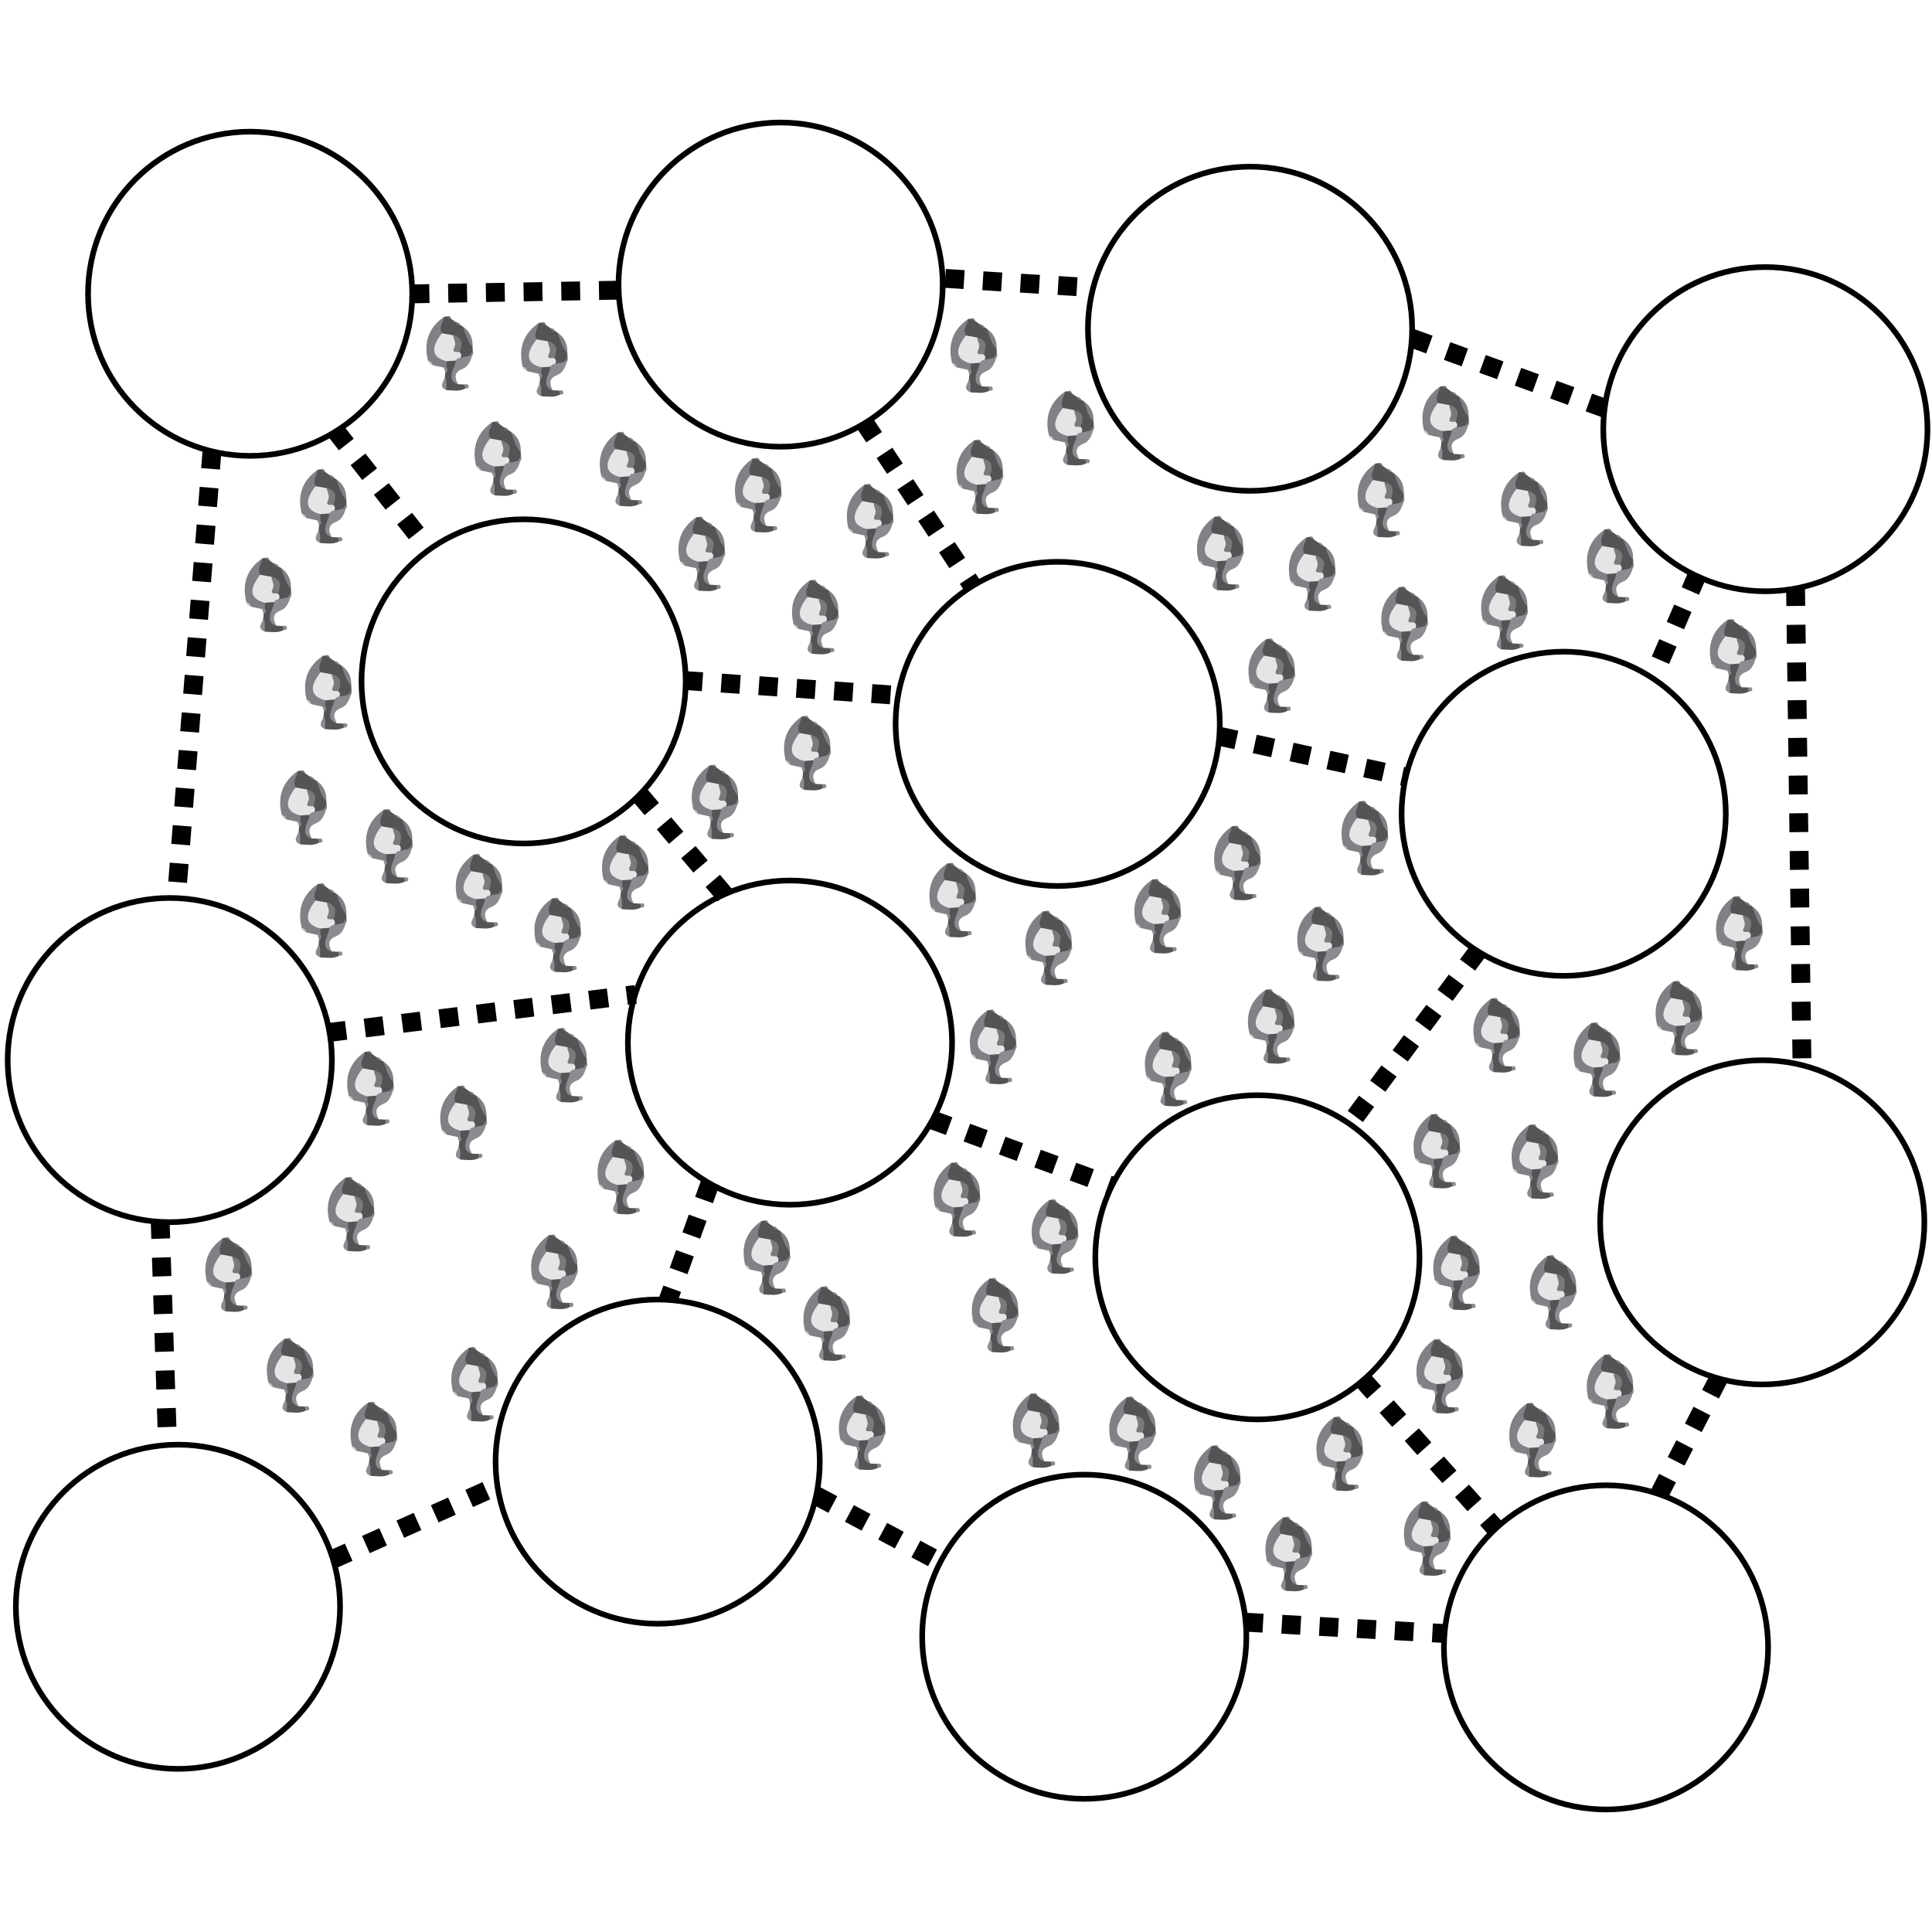 <?xml version="1.0" encoding="UTF-8"?>
<svg width="2050" height="2050" version="1.1" xmlns="http://www.w3.org/2000/svg" xmlns:xlink="http://www.w3.org/1999/xlink"><g fill="none" stroke="#000" stroke-width="6"><circle cx="265.42" cy="311.71" r="172"/><circle cx="828.29" cy="302" r="172"/><circle cx="1326.4" cy="348.84" r="172"/><circle cx="1873.2" cy="455.39" r="172"/><circle cx="555.59" cy="723.02" r="172"/><circle cx="1122.3" cy="768.12" r="172"/><circle cx="1659.2" cy="863.47" r="172"/><circle cx="180.15" cy="1124.8" r="172"/><circle cx="838.23" cy="1106.3" r="172"/><circle cx="1334.2" cy="1334.1" r="172"/><circle cx="1869.9" cy="1297" r="172"/><circle cx="188.83" cy="1704.9" r="172"/><circle cx="697.85" cy="1550.9" r="172"/><circle cx="1150.5" cy="1736.7" r="172"/><circle cx="1704.1" cy="1748" r="172"/></g><g id="a"><path d="m454.11 382.64c-4.77-19.403 0.61-35.057 17.21-46.57 6.31 5.463 0.9 11.833 1.37 17.743-4.95 10.738-4.6 20.678 4.39 29.374 0.47 2.788-0.32 5.125-2.43 7.017-1.27 0.757-2.53 0.706-3.75-0.149-3.96-0.865-7.92-1.722-11.88-2.587-1.59-1.663-3.14-3.354-4.91-4.828" fill="#7f8184"/><path d="m468.87 353.59c-3.64-6.457 1.44-11.721 2.45-17.523 0.8-0.07 1.6-0.129 2.4-0.219 2.06 0.16 3.66 1.244 5.13 2.568 1.49 1.054 2.99 2.11 4.48 3.153 2.1 1.035 3.54 3.036 5.78 3.813 0.64 0.099 1.18 0.377 1.63 0.826 6.08 6.13 8.23 14.16 10.72 22.032 0.05 1.381 0.12 2.765 0.19 4.159-0.85 2.358-1.9 4.596-3.22 6.736-2.08 2.946-4.77 4.031-8.26 2.756-2.69-1.751-4.06-4.447-5.15-7.313 0.07-5.623 1.02-11.763-7.28-12.568-3.31-2.438-6.9-4.588-8.87-8.42" fill="#545456"/><path d="m473.86 389.83c0.05-2.179 0.1-4.348 0.12-6.527 1.5-3.95 4.62-4.358 8.18-3.782 5.49 2.776 6.82 7.165 2.82 11.642-5.54 6.191-4.53 11.275 0.91 16.49 2.33 0.129 4.67 0.238 7 0.338 1.9 1.144 1.86 2.637 0.73 4.289-6.31 3.423-13.06 1.88-19.69 1.701-4.07-4.288-2.56-9.294-1.78-14.179 0.14-1.534 0.27-3.075 0.4-4.599 0.62-1.761 1.3-3.483 1.31-5.373" fill="#545456"/><path d="m485.89 407.65c-8.32-2.628-7.62-8.897-5.47-15.026 1.17-3.323 3-6.419 3.13-10.06-0.49-4.748 2.11-4.141 5.05-2.935l9.4-2.13c1-0.806 1.97-0.728 2.87 0.198-1.78 5.841-4.32 11.513-10.24 13.803-9.09 3.522-8.12 9.334-4.74 16.15" fill="#8a8c8f"/><path d="m501.46 368.24c-6-6.171-7.35-14.598-10.72-22.032 7.89 5.234 11.08 12.776 10.72 22.032" fill="#7f8184"/><path d="m472.16 399.8c2.75 4.458 0.76 9.503 1.77 14.179-9.36-3.622-2.66-9.274-1.77-14.179" fill="#8a8c8f"/><path d="m473.86 389.83c1.43 2.239 1.39 4.129-1.31 5.373-0.56-1.711-1.09-3.431-1.64-5.143 0.97-0.07 1.97-0.16 2.95-0.23" fill="#8a8c8f"/><path d="m454.11 382.64c2.7 0.539 4.38 2.101 4.91 4.828-2.47-0.767-4.13-2.339-4.91-4.828" fill="#c2c4c6"/><path d="m500.87 377.7c-0.97-0.059-1.93-0.139-2.87-0.198 1.2-1.692 2.41-3.393 3.64-5.105 0.99 1.96 0.21 3.651-0.77 5.304" fill="#7f8184"/><path d="m493.62 412.28c-0.24-1.443-0.48-2.856-0.72-4.289 1.87-0.488 3.98-0.707 4.37 1.661 0.44 2.628-1.84 2.548-3.65 2.628" fill="#8a8c8f"/><path d="m489.12 345.38c-2.73-0.041-4.7-1.265-5.78-3.813 2.66 0.17 4.53 1.534 5.78 3.813" fill="#7f8184"/><path d="m478.84 338.4c-1.71-0.836-3.41-1.701-5.13-2.558 2.78-1.273 4.41-0.269 5.13 2.558" fill="#7f8184"/><path d="m488.6 379.62c-2.27-0.01-3.9 1.044-5.06 2.936-3.18 0.248-6.36 0.496-9.56 0.746-15.81-3.891-17.54-14.001-5.1-29.715 3.99 0.718 7.98 1.444 11.98 2.18 8.16 3.702 4.21 12.101 6.95 17.902 1.74 1.792 2.08 3.762 0.79 5.951" fill="#e4e5e6"/><path d="m487.81 373.68c-2.81-0.766-9.04 1.583-5.69-5.166 2.44-4.895-1.19-8.497-1.26-12.746 11.09 2.558 9.6 10.002 6.95 17.912" fill="#787a7c"/></g><use x="100.513" y="6.466" xlink:href="#a"/><use x="51.138" y="111.681" xlink:href="#a"/><use x="183.979" y="122.849" xlink:href="#a"/><use x="267.446" y="212.781" xlink:href="#a"/><use x="327.401" y="150.475" xlink:href="#a"/><use x="446.135" y="178.101" xlink:href="#a"/><use x="387.943" y="279.789" xlink:href="#a"/><use x="556.052" y="2.351" xlink:href="#a"/><use x="658.916" y="79.352" xlink:href="#a"/><use x="562.518" y="131.078" xlink:href="#a"/><use x="817.62" y="212.193" xlink:href="#a"/><use x="872.285" y="342.095" xlink:href="#a"/><use x="915.194" y="233.942" xlink:href="#a"/><use x="988.08" y="155.765" xlink:href="#a"/><use x="1056.852" y="74.062" xlink:href="#a"/><use x="1013.21" y="287.029" xlink:href="#a"/><use x="1119.158" y="275.087" xlink:href="#a"/><use x="1140.318" y="165.17" xlink:href="#a"/><use x="1231.426" y="225.712" xlink:href="#a"/><use x="-134.017" y="162.231" xlink:href="#a"/><use x="-192.796" y="256.278" xlink:href="#a"/><use x="-128.727" y="359.729" xlink:href="#a"/><use x="-155.177" y="481.99" xlink:href="#a"/><use x="-134.017" y="601.9" xlink:href="#a"/><use x="-64.069" y="523.136" xlink:href="#a"/><use x="31.153" y="570.747" xlink:href="#a"/><use x="186.33" y="550.762" xlink:href="#a"/><use x="114.62" y="617.183" xlink:href="#a"/><use x="281.553" y="476.112" xlink:href="#a"/><use x="379.481" y="424.165" xlink:href="#a"/><use x="533.716" y="580.152" xlink:href="#a"/><use x="576.625" y="735.917" xlink:href="#a"/><use x="635.579" y="630.929" xlink:href="#a"/><use x="762.367" y="759.428" xlink:href="#a"/><use x="751.199" y="597.198" xlink:href="#a"/><use x="871.697" y="714.168" xlink:href="#a"/><use x="835.842" y="540.769" xlink:href="#a"/><use x="971.034" y="514.319" xlink:href="#a"/><use x="924.011" y="626.587" xlink:href="#a"/><use x="1361.916" y="321.523" xlink:href="#a"/><use x="1368.382" y="615.419" xlink:href="#a"/><use x="1304.312" y="705.351" xlink:href="#a"/><use x="1217.319" y="749.436" xlink:href="#a"/><use x="1110.929" y="723.573" xlink:href="#a"/><use x="1047.447" y="846.422" xlink:href="#a"/><use x="1151.486" y="857.59" xlink:href="#a"/><use x="1068.36" y="975.63" xlink:href="#a"/><use x="1170.873" y="996.416" xlink:href="#a"/><use x="1050.488" y="1085.356" xlink:href="#a"/><use x="1148.993" y="1153.104" xlink:href="#a"/><use x="1231.288" y="1101.566" xlink:href="#a"/><use x="-84.054" y="780.001" xlink:href="#a"/><use x="121.085" y="755.314" xlink:href="#a"/><use x="14.695" y="816.444" xlink:href="#a"/><use x="-104.627" y="913.43" xlink:href="#a"/><use x="-234.529" y="977.5" xlink:href="#a"/><use x="-169.284" y="1084.478" xlink:href="#a"/><use x="-80.528" y="1152.074" xlink:href="#a"/><use x="26.451" y="1093.883" xlink:href="#a"/><use x="111.093" y="974.561" xlink:href="#a"/><use x="181.595" y="874.04" xlink:href="#a"/><use x="336.588" y="959.511" xlink:href="#a"/><use x="400.069" y="1029.459" xlink:href="#a"/><use x="437.688" y="1145.254" xlink:href="#a"/><use x="538.201" y="897.793" xlink:href="#a"/><use x="642.24" y="937.175" xlink:href="#a"/><use x="578.758" y="1020.642" xlink:href="#a"/><use x="622.255" y="1142.903" xlink:href="#a"/><use x="724.531" y="1146.429" xlink:href="#a"/><use x="814.463" y="1198.155" xlink:href="#a"/><use x="944.365" y="1167.59" xlink:href="#a"/><use x="1037.237" y="1257.523" xlink:href="#a"/><use x="890.289" y="1273.981" xlink:href="#a"/><g stroke="#000" stroke-dasharray="20" stroke-width="20"><line x1="435.6" x2="658.15" y1="311.86" y2="307.87"/><line x1="355.14" x2="454.01" y1="455.94" y2="581.72"/><line x1="225.01" x2="187.14" y1="477.52" y2="953.34"/><line x1="1003" x2="1157.9" y1="295.4" y2="305.16"/><line x1="916.45" x2="1033.3" y1="447.21" y2="623.88"/><line x1="1497.9" x2="1703.4" y1="358.83" y2="433.41"/><line x1="1801.5" x2="1754" y1="608.71" y2="718.75"/><line x1="1905.2" x2="1912.1" y1="622.95" y2="1132"/><line x1="725.44" x2="955.12" y1="722.03" y2="738"/><line x1="678.65" x2="769.86" y1="843.17" y2="950.62"/><line x1="1292.3" x2="1493.6" y1="780.9" y2="824.75"/><line x1="1569.1" x2="1431.3" y1="1007.9" y2="1193.8"/><line x1="347.41" x2="674.35" y1="1095.7" y2="1055.2"/><line x1="169.91" x2="177.79" y1="1294.3" y2="1532.7"/><line x1="988.33" x2="1181.1" y1="1188" y2="1258.8"/><line x1="753.79" x2="708.91" y1="1254.5" y2="1379.6"/><line x1="1444.7" x2="1588.5" y1="1462.6" y2="1623.6"/><line x1="1824.1" x2="1759.6" y1="1461.6" y2="1587.5"/><line x1="351.71" x2="528.59" y1="1655.2" y2="1576.2"/><line x1="866.03" x2="999.85" y1="1587" y2="1658.6"/><line x1="1320.2" x2="1534.8" y1="1721.2" y2="1733.4"/></g></svg>
